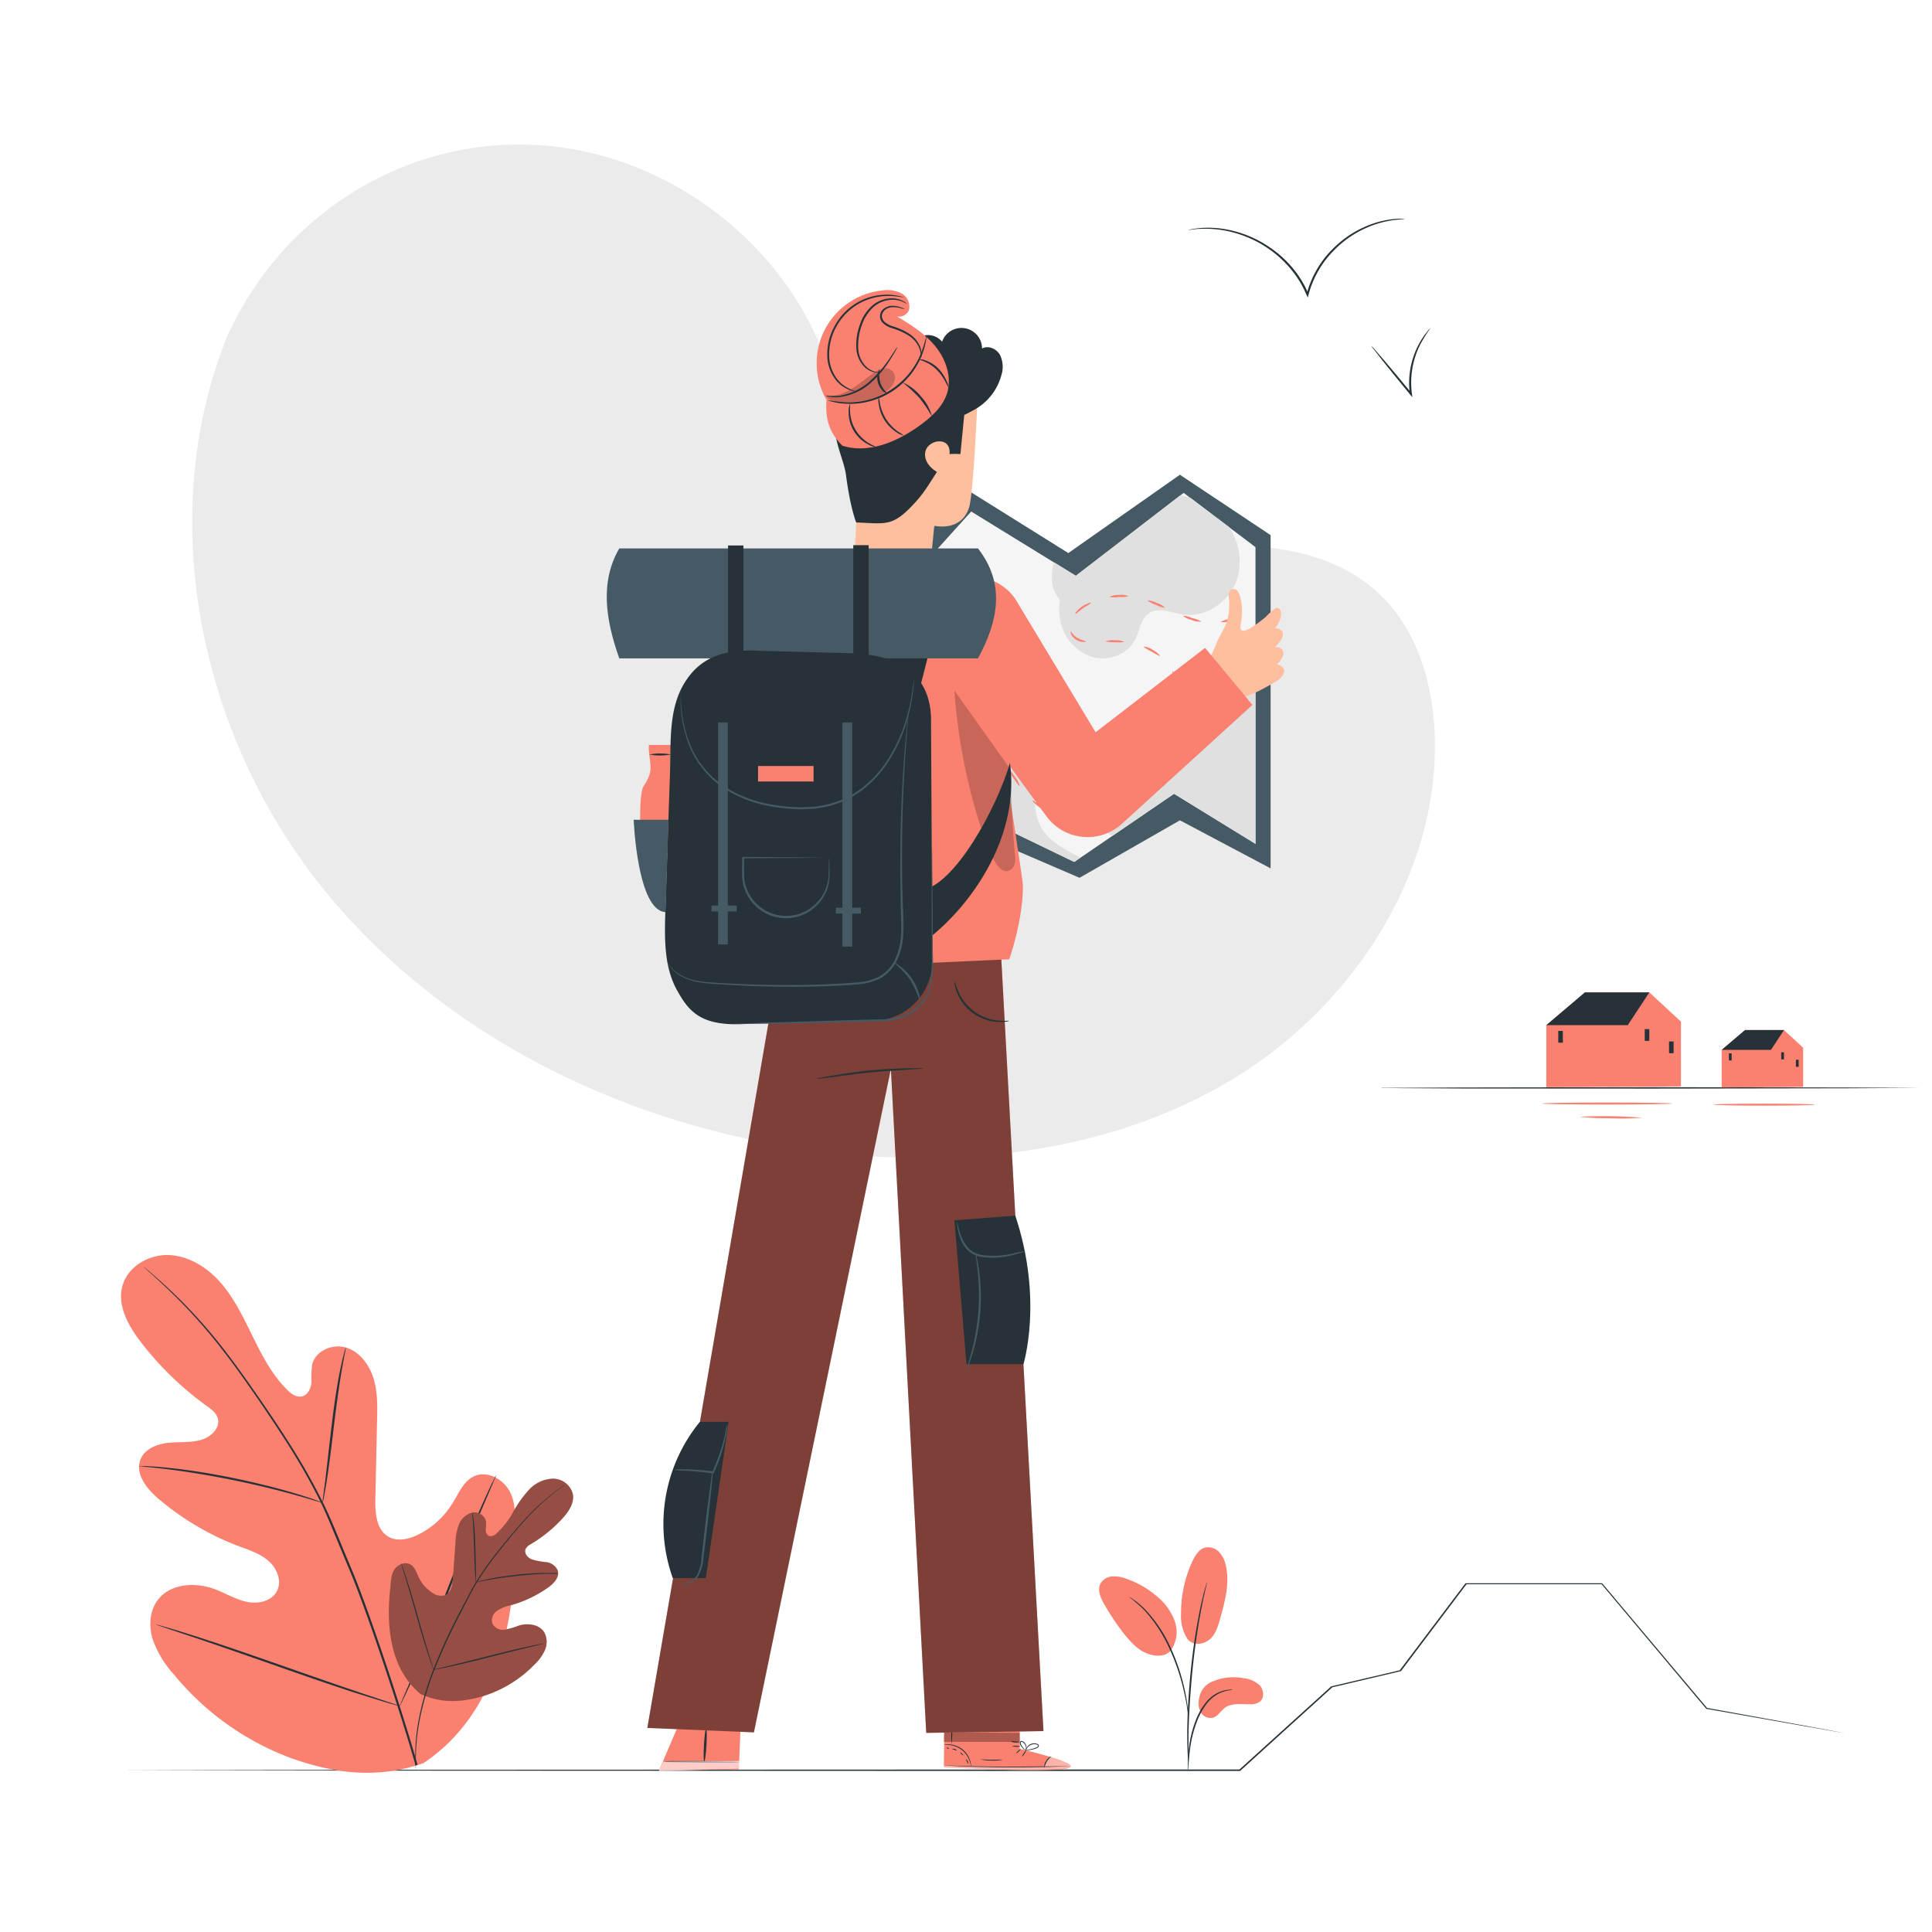<svg class="animated" id="freepik_stories-exploring" xmlns="http://www.w3.org/2000/svg" viewBox="0 0 500 500" version="1.1" xmlns:xlink="http://www.w3.org/1999/xlink" xmlns:svgjs="http://svgjs.com/svgjs"><style>svg#freepik_stories-exploring:not(.animated) .animable {opacity: 0;}svg#freepik_stories-exploring.animated #freepik--background-simple--inject-158 {animation: 1s 1 forwards cubic-bezier(.36,-0.01,.5,1.38) slideLeft;animation-delay: 0s;}svg#freepik_stories-exploring.animated #freepik--Floor--inject-158 {animation: 1s 1 forwards cubic-bezier(.36,-0.01,.5,1.38) lightSpeedLeft;animation-delay: 0s;}svg#freepik_stories-exploring.animated #freepik--Plant--inject-158 {animation: 1s 1 forwards cubic-bezier(.36,-0.01,.5,1.38) lightSpeedLeft;animation-delay: 0s;}svg#freepik_stories-exploring.animated #freepik--Houses--inject-158 {animation: 1s 1 forwards cubic-bezier(.36,-0.01,.5,1.38) slideUp;animation-delay: 0s;}svg#freepik_stories-exploring.animated #freepik--Birds--inject-158 {animation: 1s 1 forwards cubic-bezier(.36,-0.01,.5,1.38) zoomIn,1.5s Infinite  linear floating;animation-delay: 0s,1s;}svg#freepik_stories-exploring.animated #freepik--Character--inject-158 {animation: 1s 1 forwards cubic-bezier(.36,-0.01,.5,1.38) lightSpeedRight;animation-delay: 0s;}            @keyframes slideLeft {                0% {                    opacity: 0;                    transform: translateX(-30px);                }                100% {                    opacity: 1;                    transform: translateX(0);                }            }                    @keyframes lightSpeedLeft {              from {                transform: translate3d(-50%, 0, 0) skewX(20deg);                opacity: 0;              }              60% {                transform: skewX(-10deg);                opacity: 1;              }              80% {                transform: skewX(2deg);              }              to {                opacity: 1;                transform: translate3d(0, 0, 0);              }            }                    @keyframes slideUp {                0% {                    opacity: 0;                    transform: translateY(30px);                }                100% {                    opacity: 1;                    transform: inherit;                }            }                    @keyframes zoomIn {                0% {                    opacity: 0;                    transform: scale(0.5);                }                100% {                    opacity: 1;                    transform: scale(1);                }            }                    @keyframes floating {                0% {                    opacity: 1;                    transform: translateY(0px);                }                50% {                    transform: translateY(-10px);                }                100% {                    opacity: 1;                    transform: translateY(0px);                }            }                    @keyframes lightSpeedRight {              from {                transform: translate3d(50%, 0, 0) skewX(-20deg);                opacity: 0;              }              60% {                transform: skewX(10deg);                opacity: 1;              }              80% {                transform: skewX(-2deg);              }              to {                opacity: 1;                transform: translate3d(0, 0, 0);              }            }        </style><g id="freepik--background-simple--inject-158" class="animable" style="transform-origin: 210.549px 168.55px;"><path d="M59.14,86.17l1.67-3.24c14-27.25,41.81-45.13,72.47-45.52a80.4,80.4,0,0,1,11.8.71C173.26,41.9,199,60.8,211,86.58c7.06,15.16,10,33,22.15,44.55,15.75,15,40.46,13.67,62.11,11.37s46.37-3.58,62,11.51c9.82,9.46,13.79,23.65,14.08,37.28.77,36.08-22.18,70.12-53.22,88.52s-68.91,22.68-104.74,18.31C163.21,292,114.16,268.5,82.75,228.88S39.92,132.92,59.14,86.17Z" style="fill: rgb(235, 235, 235); transform-origin: 210.549px 168.55px;" id="elghce6wwos5" class="animable"></path></g><g id="freepik--Floor--inject-158" class="animable" style="transform-origin: 252.34px 434.03px;"><path d="M477.12,448.47s-.21,0-.6-.09l-1.77-.3-6.89-1.2-26.22-4.63h-.05l0,0-27.15-32.32.15.07-35.16,0,.17-.09-17,22.53-.05.07-.08,0-17.72,4.17.1-.05L321,458.26l-.07.06H270.2l-171.58-.08-52-.08-14.13-.05-3.68,0c-.83,0-1.25,0-1.25,0l1.25,0,3.68,0,14.13,0,52-.09,171.58-.07h50.65l-.17.07,23.86-21.61,0,0h.06l17.73-4.16-.13.08,17-22.5.07-.09h.11l35.16,0h.09l.05.06L441.77,442l-.08,0,26.2,4.76,6.88,1.27,1.75.33Z" style="fill: rgb(38, 50, 56); transform-origin: 252.34px 434.03px;" id="elt432ua49gg" class="animable"></path></g><g id="freepik--Plant--inject-158" class="animable" style="transform-origin: 179.109px 391.796px;"><path d="M109.57,456.31c19.38-12.93,24.11-37.39,23.69-59.46-.07-3.68.4-7.55-1.32-10.81s-5.83-5.52-9.19-4c-2.79,1.24-4,4.4-5.64,7a21.73,21.73,0,0,1-8.88,8.12c-2.39,1.18-5.34,1.88-7.66.56-3.19-1.8-3.51-6.19-3.43-9.85l.45-20.47c.08-3.66.15-7.39-1-10.89s-3.6-6.75-7.11-7.78-7.91.91-8.71,4.49a32.79,32.79,0,0,0-.17,4.55c-.13,1.52-.88,3.19-2.34,3.59s-3-.65-4-1.74c-3.77-3.75-6.3-8.55-8.65-13.32s-4.64-9.66-8-13.74-8.17-7.35-13.47-7.73-11,2.78-12.44,7.91,1.54,10.42,4.8,14.65a82.09,82.09,0,0,0,17,16.47c1.16.84,2.41,1.74,2.84,3.1.77,2.46-1.62,4.85-4.07,5.61-2.78.87-5.77.54-8.67.83s-6.05,1.51-7.19,4.19c-1.58,3.72,1.53,7.69,4.61,10.3a71.22,71.22,0,0,0,20.81,12.28c2.71,1,5.57,1.93,7.74,3.86s3.45,5.23,2.08,7.79-4.79,3.34-7.64,2.77-5.39-2.14-8.1-3.19c-5.06-2-11.65-1.73-15,2.57-2.19,2.83-2.44,6.8-1.4,10.23a26.54,26.54,0,0,0,5.48,9.13A71.34,71.34,0,0,0,75.05,454.9c11.77,4.22,22.71,5.48,34.52,1.41" style="fill: rgb(250, 128, 112); transform-origin: 82.306px 391.796px;" id="eldwfv2ss6ppr" class="animable"></path><path d="M108.05,456.74c-3.11-11.17-11.65-37.46-16.73-49.83q-1.93-4.62-3.8-9.14c-1.25-3-2.5-6-3.89-8.8a160.93,160.93,0,0,0-9-15.82c-3.1-4.9-6.22-9.43-9.17-13.65S59.68,351.4,57,348a132,132,0,0,0-14.12-15.2c-1.8-1.66-3.24-2.91-4.22-3.74l-1.13-.94-.4-.31s.12.13.36.35l1.09,1c1,.86,2.38,2.13,4.16,3.81a137.75,137.75,0,0,1,14,15.3c2.71,3.43,5.52,7.32,8.46,11.54s6,8.77,9.12,13.66a162.53,162.53,0,0,1,8.92,15.79C84.53,392,85.76,395,87,398s2.51,6.05,3.8,9.13c5.08,12.36,13.62,38.62,16.75,49.76" style="fill: rgb(38, 50, 56); transform-origin: 72.59px 392.35px;" id="eli1s6n3mlql" class="animable"></path><path d="M83.49,388.92a9.27,9.27,0,0,0,.36-1.57c.2-1,.45-2.48.74-4.29.57-3.64,1.19-8.69,1.86-14.26s1.38-10.6,2-14.22c.31-1.81.59-3.27.79-4.28a8.85,8.85,0,0,0,.26-1.58,8.51,8.51,0,0,0-.46,1.53c-.28,1-.61,2.45-1,4.26-.75,3.6-1.52,8.64-2.19,14.22S84.65,379.25,84.2,383c-.23,1.75-.42,3.2-.56,4.32A8.89,8.89,0,0,0,83.49,388.92Z" style="fill: rgb(38, 50, 56); transform-origin: 86.495px 368.82px;" id="elu2jt1cp1ey" class="animable"></path><path d="M35.93,379.41a1.53,1.53,0,0,0,.49.08l1.41.15c1.23.11,3,.28,5.18.56,4.36.51,10.36,1.45,16.93,2.77s12.47,2.8,16.7,4c2.12.58,3.82,1.1,5,1.45l1.36.4a2.07,2.07,0,0,0,.49.11,1.77,1.77,0,0,0-.45-.21l-1.33-.5c-1.16-.42-2.85-1-5-1.62-4.21-1.29-10.11-2.82-16.7-4.16s-12.61-2.2-17-2.62c-2.19-.23-4-.34-5.2-.39l-1.42,0A1.72,1.72,0,0,0,35.93,379.41Z" style="fill: rgb(38, 50, 56); transform-origin: 59.71px 384.166px;" id="eloel0g00nadd" class="animable"></path><path d="M103.45,441.53a2.52,2.52,0,0,0,.32-.58l.83-1.69c.72-1.48,1.71-3.63,2.89-6.32,2.38-5.36,5.43-12.86,8.69-21.19s6.25-15.84,8.53-21.24c1.13-2.64,2.05-4.81,2.73-6.38l.73-1.73a3.28,3.28,0,0,0,.23-.63,3.14,3.14,0,0,0-.33.58c-.21.44-.49,1-.83,1.69-.72,1.48-1.7,3.64-2.89,6.32-2.37,5.36-5.42,12.86-8.69,21.19s-6.25,15.84-8.53,21.24c-1.13,2.64-2,4.81-2.72,6.38l-.74,1.74A2.82,2.82,0,0,0,103.45,441.53Z" style="fill: rgb(38, 50, 56); transform-origin: 115.925px 411.65px;" id="eldcognif18s" class="animable"></path><path d="M40.39,420.42a2.69,2.69,0,0,0,.63.26l1.83.62,6.76,2.26c5.71,1.9,13.55,4.64,22.22,7.68S88.36,437,94.1,438.77c2.87.91,5.2,1.62,6.82,2.09l1.87.52a2.69,2.69,0,0,0,.66.15,3,3,0,0,0-.63-.26l-1.84-.62-6.75-2.25c-5.71-1.91-13.56-4.64-22.22-7.68S55.47,425,49.73,423.18c-2.87-.91-5.2-1.62-6.81-2.08l-1.87-.53A5.32,5.32,0,0,0,40.39,420.42Z" style="fill: rgb(38, 50, 56); transform-origin: 71.92px 430.975px;" id="elhe73u5abm67" class="animable"></path><path d="M307.19,424c1.61,2.25,4.68,1.47,6.1.08s2-3.41,2.53-5.33c1.22-4.38,2.44-9,1.46-13.41a7.46,7.46,0,0,0-1.74-3.63,3.89,3.89,0,0,0-3.7-1.19c-1.55.43-2.5,2-3.19,3.41a32,32,0,0,0-3,13.74,11,11,0,0,0,1.56,6.33" style="fill: rgb(250, 128, 112); transform-origin: 311.634px 412.925px;" id="el2bs0pbc1yfp" class="animable"></path><path d="M313.24,435.43a13.77,13.77,0,0,1,8.52-1.12,7.13,7.13,0,0,1,4.24,1.84c1.06,1.15,1.28,3.2.08,4.21a4.05,4.05,0,0,1-2.65.7c-2.26,0-4.76-.38-6.55,1-1,.78-1.69,2.07-2.92,2.47a2.92,2.92,0,0,1-3.21-1.4,5,5,0,0,1-.4-3.66A5.59,5.59,0,0,1,313.24,435.43Z" style="fill: rgb(250, 128, 112); transform-origin: 318.531px 439.339px;" id="elobjfk2gw5pn" class="animable"></path><path d="M302.86,427.31a8.28,8.28,0,0,0,1.21-7.61,14.57,14.57,0,0,0-4.56-6.47,24.18,24.18,0,0,0-8.09-4.67,8.55,8.55,0,0,0-3.63-.58,3.82,3.82,0,0,0-3,1.87c-.83,1.62,0,3.57.9,5.16a61.33,61.33,0,0,0,5.36,8c1.61,2,3.44,4,5.86,4.92s4.93.77,6.2-.92" style="fill: rgb(250, 128, 112); transform-origin: 294.477px 418.228px;" id="elevd54ie9br" class="animable"></path><path d="M307.41,458.2a5.27,5.27,0,0,0,.13-1c.07-.75.15-1.7.25-2.82a41.54,41.54,0,0,1,.59-4.12,31.27,31.27,0,0,1,1.45-4.88,18.31,18.31,0,0,1,2.44-4.43,9.34,9.34,0,0,1,3.12-2.64,8.83,8.83,0,0,1,2.64-.85,4.54,4.54,0,0,0,1-.16,4.62,4.62,0,0,0-1,0,8,8,0,0,0-2.75.74,9.16,9.16,0,0,0-3.29,2.67,17,17,0,0,0-2.53,4.51,29.55,29.55,0,0,0-1.44,5,33.92,33.92,0,0,0-.51,4.18c-.08,1.19-.1,2.16-.11,2.83A4.69,4.69,0,0,0,307.41,458.2Z" style="fill: rgb(38, 50, 56); transform-origin: 313.205px 447.736px;" id="eleb5mqswpkyk" class="animable"></path><path d="M307.58,456a1.9,1.9,0,0,0,0-.47c0-.36,0-.82,0-1.37,0-1.19,0-2.9,0-5,.06-4.24.37-10.09,1-16.53s1.53-12.24,2.35-16.4c.19-1,.38-2,.57-2.8s.32-1.53.47-2.11.23-1,.31-1.33a1.65,1.65,0,0,0,.07-.47,3.68,3.68,0,0,0-.16.45c-.1.35-.22.78-.38,1.31s-.34,1.28-.54,2.1-.43,1.75-.64,2.79a156.76,156.76,0,0,0-2.48,16.42c-.64,6.45-.9,12.32-.89,16.57,0,2.12.06,3.84.12,5,0,.56.07,1,.1,1.37A2.93,2.93,0,0,0,307.58,456Z" style="fill: rgb(38, 50, 56); transform-origin: 309.805px 432.76px;" id="elvkt9hvfgwuf" class="animable"></path><path d="M307.5,444.72a9.17,9.17,0,0,0,0-1.43,37.51,37.51,0,0,0-.48-3.86,51,51,0,0,0-1.31-5.62,49.73,49.73,0,0,0-2.42-6.65,35.62,35.62,0,0,0-7-10.71,19,19,0,0,0-1.64-1.49c-.26-.21-.48-.42-.71-.58l-.63-.43a7.79,7.79,0,0,0-1.21-.76,43.42,43.42,0,0,1,4,3.47,37.59,37.59,0,0,1,6.85,10.67,53.84,53.84,0,0,1,2.44,6.59c.63,2.06,1.06,4,1.39,5.56s.49,2.92.6,3.82A10.32,10.32,0,0,0,307.5,444.72Z" style="fill: rgb(38, 50, 56); transform-origin: 299.814px 428.955px;" id="elwm8cvvshe7p" class="animable"></path><path d="M108.91,438.47c-8-6.55-9-17.63-7.91-27.43.18-1.63.14-3.37,1-4.75s2.79-2.22,4.2-1.41c1.18.67,1.6,2.12,2.18,3.35a9.69,9.69,0,0,0,3.56,4,3.64,3.64,0,0,0,3.34.57c1.48-.67,1.8-2.61,1.92-4.24l.66-9.12a15.21,15.21,0,0,1,.87-4.8,5.06,5.06,0,0,1,3.45-3.17,3.07,3.07,0,0,1,3.63,2.35,13.82,13.82,0,0,1-.11,2,1.72,1.72,0,0,0,.88,1.7,2,2,0,0,0,1.85-.61,21.57,21.57,0,0,0,4.35-5.57,30.41,30.41,0,0,1,4.11-5.78,8.83,8.83,0,0,1,6.24-2.88,5.3,5.3,0,0,1,5.13,4c.41,2.34-1.11,4.57-2.72,6.32a36.28,36.28,0,0,1-8.15,6.62,3,3,0,0,0-1.37,1.27c-.44,1.06.5,2.22,1.55,2.66a18.91,18.91,0,0,0,3.77.73,3.69,3.69,0,0,1,3,2.16c.54,1.71-1,3.35-2.46,4.39a31.26,31.26,0,0,1-9.64,4.6,10.31,10.31,0,0,0-3.56,1.4,3,3,0,0,0-1.24,3.38,3.07,3.07,0,0,0,3.24,1.54,21.18,21.18,0,0,0,3.68-1.08c2.31-.67,5.19-.29,6.48,1.76a5.22,5.22,0,0,1,.19,4.61,12,12,0,0,1-2.79,3.83,31.48,31.48,0,0,1-14.13,8.36c-5.34,1.39-10.2,1.5-15.21-.79" style="fill: rgb(250, 128, 112); transform-origin: 124.482px 411.454px;" id="elirmfvnrbxu" class="animable"></path><g id="el9ctdrbevzgn"><g style="opacity: 0.4; transform-origin: 124.482px 411.454px;" class="animable"><path d="M108.91,438.47c-8-6.55-9-17.63-7.91-27.43.18-1.63.14-3.37,1-4.75s2.79-2.22,4.2-1.41c1.18.67,1.6,2.12,2.18,3.35a9.69,9.69,0,0,0,3.56,4,3.64,3.64,0,0,0,3.34.57c1.48-.67,1.8-2.61,1.92-4.24l.66-9.12a15.21,15.21,0,0,1,.87-4.8,5.06,5.06,0,0,1,3.45-3.17,3.07,3.07,0,0,1,3.63,2.35,13.82,13.82,0,0,1-.11,2,1.72,1.72,0,0,0,.88,1.7,2,2,0,0,0,1.85-.61,21.57,21.57,0,0,0,4.35-5.57,30.41,30.41,0,0,1,4.11-5.78,8.83,8.83,0,0,1,6.24-2.88,5.3,5.3,0,0,1,5.13,4c.41,2.34-1.11,4.57-2.72,6.32a36.28,36.28,0,0,1-8.15,6.62,3,3,0,0,0-1.37,1.27c-.44,1.06.5,2.22,1.55,2.66a18.91,18.91,0,0,0,3.77.73,3.69,3.69,0,0,1,3,2.16c.54,1.71-1,3.35-2.46,4.39a31.26,31.26,0,0,1-9.64,4.6,10.31,10.31,0,0,0-3.56,1.4,3,3,0,0,0-1.24,3.38,3.07,3.07,0,0,0,3.24,1.54,21.18,21.18,0,0,0,3.68-1.08c2.31-.67,5.19-.29,6.48,1.76a5.22,5.22,0,0,1,.19,4.61,12,12,0,0,1-2.79,3.83,31.48,31.48,0,0,1-14.13,8.36c-5.34,1.39-10.2,1.5-15.21-.79" id="el3cg6fdd5iwq" class="animable" style="transform-origin: 124.482px 411.454px;"></path></g></g><path d="M146.11,384.28a1.07,1.07,0,0,1-.17.15l-.52.39c-.46.35-1.13.85-2,1.53a62.14,62.14,0,0,0-6.76,6.23c-1.33,1.42-2.72,3-4.19,4.79s-3,3.65-4.57,5.7a75.19,75.19,0,0,0-4.58,6.65c-.72,1.2-1.39,2.46-2.06,3.75s-1.36,2.58-2,3.9a151.63,151.63,0,0,0-7,15.24,73.56,73.56,0,0,0-3.77,13.17,53.61,53.61,0,0,0-.87,9.19c0,1.1,0,1.95,0,2.52,0,.27,0,.49,0,.65v.23a.68.68,0,0,1,0-.22c0-.17,0-.38-.06-.66,0-.57-.08-1.42-.1-2.52a51.45,51.45,0,0,1,.78-9.23,72.23,72.23,0,0,1,3.73-13.23,145.53,145.53,0,0,1,7-15.28c.7-1.32,1.38-2.62,2.05-3.91s1.35-2.55,2.08-3.75a74.26,74.26,0,0,1,4.61-6.67c1.56-2,3.13-3.94,4.6-5.69s2.88-3.37,4.23-4.78a57.28,57.28,0,0,1,6.84-6.17c.86-.67,1.55-1.16,2-1.49l.53-.37Z" style="fill: rgb(38, 50, 56); transform-origin: 126.785px 421.325px;" id="elekhfhr3vfs9" class="animable"></path><path d="M123.18,409.56a3.07,3.07,0,0,1-.11-.7c0-.46-.1-1.13-.15-1.95-.1-1.64-.16-3.91-.23-6.42s-.16-4.77-.28-6.4c-.06-.82-.12-1.48-.17-1.94a3.18,3.18,0,0,1,0-.71,3.25,3.25,0,0,1,.15.7c.08.45.17,1.11.26,1.93.18,1.63.31,3.91.37,6.41s.11,4.71.15,6.42c0,.77,0,1.43,0,2A3.53,3.53,0,0,1,123.18,409.56Z" style="fill: rgb(38, 50, 56); transform-origin: 122.705px 400.5px;" id="el2i66hdngk23" class="animable"></path><path d="M144.45,407.29a3.28,3.28,0,0,1-.84,0c-.54,0-1.33,0-2.3,0-1.93.06-4.6.23-7.54.55s-5.59.73-7.5,1.08c-1,.17-1.72.32-2.26.43a4.94,4.94,0,0,1-.83.13,4.11,4.11,0,0,1,.81-.25c.52-.14,1.29-.33,2.24-.52,1.9-.41,4.56-.85,7.5-1.17a73.72,73.72,0,0,1,7.58-.46c1,0,1.76,0,2.3,0A4.45,4.45,0,0,1,144.45,407.29Z" style="fill: rgb(38, 50, 56); transform-origin: 133.815px 408.28px;" id="el2xwsw24a7pz" class="animable"></path><path d="M112.21,432.14s0-.09-.12-.26l-.3-.79c-.25-.69-.6-1.68-1-2.93-.82-2.48-1.85-5.94-2.93-9.78s-2.08-7.3-2.85-9.8l-.92-2.95-.25-.81a1.45,1.45,0,0,1-.07-.28s.06.08.13.26l.3.79c.25.68.6,1.68,1,2.92.82,2.49,1.85,5.95,2.93,9.79s2.08,7.3,2.85,9.8l.92,2.95.25.81A1,1,0,0,1,112.21,432.14Z" style="fill: rgb(38, 50, 56); transform-origin: 107.99px 418.34px;" id="el2tqtc4iklhj" class="animable"></path><path d="M140.78,425.35s-.1,0-.29.1l-.83.2-3.06.74c-2.58.62-6.14,1.51-10.07,2.51s-7.5,1.86-10.09,2.42c-1.3.28-2.36.5-3.09.64l-.84.15a1.1,1.1,0,0,1-.3,0l.29-.09.83-.21,3.06-.73c2.58-.62,6.14-1.51,10.07-2.51s7.5-1.86,10.1-2.42c1.3-.29,2.35-.5,3.08-.64l.84-.15A1.73,1.73,0,0,1,140.78,425.35Z" style="fill: rgb(38, 50, 56); transform-origin: 126.495px 428.734px;" id="elqd0h59c26c" class="animable"></path></g><g id="freepik--Houses--inject-158" class="animable" style="transform-origin: 427.8px 273.15px;"><path d="M357.4,281.52l.36,0,1.07,0,4.1,0,15.09-.08,49.78-.08,49.78.08,15.09.08,4.1,0,1.07,0,.36,0-.36,0-1.07,0-4.1.05-15.09.08-49.78.08L378,281.7l-15.09-.08-4.1-.05-1.07,0Z" style="fill: rgb(38, 50, 56); transform-origin: 427.8px 281.545px;" id="elequ5p2t20wj" class="animable"></path><polygon points="400.18 281.38 400.18 265.31 410.18 256.83 426.85 256.83 435.03 264.4 435.03 281.16 400.18 281.38" style="fill: rgb(250, 128, 112); transform-origin: 417.605px 269.105px;" id="el5gvyzl6ulm6" class="animable"></polygon><rect x="403.28" y="266.8" width="1.18" height="3.04" style="fill: rgb(38, 50, 56); transform-origin: 403.87px 268.32px;" id="el8awhelmll4g" class="animable"></rect><rect x="425.66" y="266.33" width="1.18" height="3.04" style="fill: rgb(38, 50, 56); transform-origin: 426.25px 267.85px;" id="eln84tjmd4be" class="animable"></rect><rect x="431.95" y="269.53" width="1.18" height="3.04" style="fill: rgb(38, 50, 56); transform-origin: 432.54px 271.05px;" id="elpcxbhd45qmk" class="animable"></rect><polygon points="400.18 265.31 421.26 265.31 426.85 256.83 410.18 256.83 400.18 265.31" style="fill: rgb(38, 50, 56); transform-origin: 413.515px 261.07px;" id="eljyhh5i6c3a" class="animable"></polygon><polygon points="445.56 281.43 445.56 271.71 451.61 266.58 461.7 266.58 466.65 271.16 466.65 281.3 445.56 281.43" style="fill: rgb(250, 128, 112); transform-origin: 456.105px 274.005px;" id="ela077ew6zpq5" class="animable"></polygon><rect x="447.44" y="272.61" width="0.71" height="1.84" style="fill: rgb(38, 50, 56); transform-origin: 447.795px 273.53px;" id="elhgwi10ahbft" class="animable"></rect><rect x="460.98" y="272.33" width="0.71" height="1.84" style="fill: rgb(38, 50, 56); transform-origin: 461.335px 273.25px;" id="elvte30qt0fl9" class="animable"></rect><rect x="464.78" y="274.26" width="0.71" height="1.84" style="fill: rgb(38, 50, 56); transform-origin: 465.135px 275.18px;" id="eledfscjsbnja" class="animable"></rect><polygon points="445.56 271.71 458.32 271.71 461.7 266.58 451.61 266.58 445.56 271.71" style="fill: rgb(38, 50, 56); transform-origin: 453.63px 269.145px;" id="el5xkfbak6ch2" class="animable"></polygon><path d="M432.79,285.59c0,.15-7.54.26-16.85.26s-16.85-.11-16.85-.26,7.54-.26,16.85-.26S432.79,285.45,432.79,285.59Z" style="fill: rgb(250, 128, 112); transform-origin: 415.94px 285.59px;" id="ellc57sgvh7a" class="animable"></path><path d="M425,289.26a63.87,63.87,0,0,1-8.14.14,65.58,65.58,0,0,1-8.13-.38,127.4,127.4,0,0,1,16.27.24Z" style="fill: rgb(250, 128, 112); transform-origin: 416.865px 289.168px;" id="elqwszqda4a8n" class="animable"></path><path d="M469.69,285.88c0,.15-5.85.26-13.07.26s-13.08-.11-13.08-.26,5.86-.26,13.08-.26S469.69,285.74,469.69,285.88Z" style="fill: rgb(250, 128, 112); transform-origin: 456.615px 285.88px;" id="elvjyy1ccaxij" class="animable"></path></g><g id="freepik--Birds--inject-158" class="animable" style="transform-origin: 338.895px 79.703px;"><path d="M363.59,56.68s-.95.06-2.65.25a25.58,25.58,0,0,0-7,1.9,26.54,26.54,0,0,0-8.82,6.08,25.42,25.42,0,0,0-6.48,11.39l-.18.71-.31-.67-.76-1.63a26.85,26.85,0,0,0-4.06-5.92,29,29,0,0,0-5-4.4A29.49,29.49,0,0,0,318,59.87a28.06,28.06,0,0,0-7.63-.63c-.9,0-1.6.17-2.08.2a3.65,3.65,0,0,1-.73.05,4.29,4.29,0,0,1,.71-.15,20.47,20.47,0,0,1,2.09-.3,26.09,26.09,0,0,1,7.72.47A29,29,0,0,1,328.59,64a28.38,28.38,0,0,1,5.15,4.45,26.88,26.88,0,0,1,4.14,6l.78,1.67-.49,0a25.51,25.51,0,0,1,6.64-11.6,28.63,28.63,0,0,1,4.52-3.72,28,28,0,0,1,4.5-2.36,24.43,24.43,0,0,1,7.09-1.77,16.87,16.87,0,0,1,2-.07A2.83,2.83,0,0,1,363.59,56.68Z" style="fill: rgb(38, 50, 56); transform-origin: 335.575px 66.802px;" id="elb6br3rqkak" class="animable"></path><path d="M370.23,84.89a38,38,0,0,0-2.67,4.25,21.94,21.94,0,0,0-2.27,11.69c0,.38.08.75.12,1.1l.11.88-.56-.68c-2.87-3.49-5.4-6.62-7.22-8.89-.84-1.09-1.55-2-2.11-2.71a5.33,5.33,0,0,1-.72-1,7.74,7.74,0,0,1,.87.91L358,93c1.88,2.21,4.47,5.31,7.34,8.79l-.46.2c0-.36-.09-.74-.13-1.12A21.43,21.43,0,0,1,367.23,89a19.09,19.09,0,0,1,2.07-3.09A6,6,0,0,1,370.23,84.89Z" style="fill: rgb(38, 50, 56); transform-origin: 362.57px 93.85px;" id="elktivnavyg1" class="animable"></path></g><g id="freepik--Character--inject-158" class="animable" style="transform-origin: 244.689px 266.723px;"><polygon points="175.17 447.42 170.56 458.16 191.21 457.91 191.65 446.97 175.17 447.42" style="fill: rgb(250, 128, 112); transform-origin: 181.105px 452.565px;" id="el8oc8qip70u" class="animable"></polygon><path d="M191.36,456.06a20.44,20.44,0,0,1-2.89.14c-1.79,0-4.26,0-7,0l-7-.14a21.29,21.29,0,0,1-2.88-.15,20.44,20.44,0,0,1,2.89-.14c1.79,0,4.26,0,7,0l7,.15A20.51,20.51,0,0,1,191.36,456.06Z" style="fill: rgb(38, 50, 56); transform-origin: 181.475px 455.985px;" id="elajo7r7kblsw" class="animable"></path><path d="M182.75,447.19c.18,0,.22,2,.09,4.35s-.39,4.33-.57,4.32-.22-2-.08-4.35S182.57,447.18,182.75,447.19Z" style="fill: rgb(38, 50, 56); transform-origin: 182.511px 451.525px;" id="elvjyxsqtyhgi" class="animable"></path><g id="elzlzkzjlty8"><polyline points="170.59 458.38 191.23 457.69 191.37 455.73 171.63 455.9 170.58 458.15" style="fill: rgb(255, 255, 255); opacity: 0.6; transform-origin: 180.975px 457.055px;" class="animable"></polyline></g><path d="M263.91,452.61l0-10.42-19.51-.07-.12,15.24,1.21.08c5.38.32,27.39,1.24,31,.16C280.47,456.4,263.91,452.61,263.91,452.61Z" style="fill: rgb(250, 128, 112); transform-origin: 260.694px 450.115px;" id="eleq517nfo13s" class="animable"></path><g id="elptlamxjve5s"><g style="opacity: 0.4; transform-origin: 260.696px 456.415px;" class="animable"><path d="M272,454.75s5.8,1.7,5.08,2.65-23,.86-32.83,0l0-.44,26,.33S270.86,454.79,272,454.75Z" style="fill: rgb(255, 255, 255); transform-origin: 260.696px 456.415px;" id="el2dwoc3jy5v3" class="animable"></path></g></g><path d="M244,456.91l.34,0,1,.06,3.55.17c3,.12,7.13.23,11.71.25s8.71-.05,11.71-.14l3.54-.13,1-.05.33,0h-1.3l-3.55.06c-3,0-7.13.09-11.7.07s-8.71-.11-11.71-.19l-3.54-.09-1,0A1.8,1.8,0,0,0,244,456.91Z" style="fill: rgb(38, 50, 56); transform-origin: 260.59px 457.149px;" id="eliripupul6no" class="animable"></path><path d="M270.26,457.56a7.74,7.74,0,0,1,.67-1.69,8.75,8.75,0,0,1,1.21-1.36,2.7,2.7,0,0,0-1.41,1.23A2.6,2.6,0,0,0,270.26,457.56Z" style="fill: rgb(38, 50, 56); transform-origin: 271.191px 456.035px;" id="elgzpej6mloev" class="animable"></path><path d="M264.51,454.61c.06,0,.33-.3.62-.74s.48-.84.42-.88-.33.3-.62.75A2.3,2.3,0,0,0,264.51,454.61Z" style="fill: rgb(38, 50, 56); transform-origin: 265.036px 453.798px;" id="el681319o0v9f" class="animable"></path><path d="M262.94,453.77c0,.05.35-.16.69-.46s.57-.58.53-.63-.35.16-.69.46S262.89,453.72,262.94,453.77Z" style="fill: rgb(38, 50, 56); transform-origin: 263.549px 453.225px;" id="elytovoloc8z" class="animable"></path><path d="M262,451.92c0,.07.45.13,1,.14a2.36,2.36,0,0,0,1-.1c0-.07-.45-.13-1-.14A2.36,2.36,0,0,0,262,451.92Z" style="fill: rgb(38, 50, 56); transform-origin: 263px 451.94px;" id="elos5ze023iu" class="animable"></path><path d="M261.61,450.62a1.93,1.93,0,0,0,1.13.34,2.08,2.08,0,0,0,1.18-.15,6.57,6.57,0,0,0-1.16-.09A8,8,0,0,0,261.61,450.62Z" style="fill: rgb(38, 50, 56); transform-origin: 262.765px 450.804px;" id="elxgo2141xb9n" class="animable"></path><path d="M265.18,452.91a3.49,3.49,0,0,0,1.26,0,6.57,6.57,0,0,0,1.33-.29,3.45,3.45,0,0,0,.77-.31.69.69,0,0,0,.31-.39.49.49,0,0,0-.19-.5,2.28,2.28,0,0,0-2.84.66,2.33,2.33,0,0,0-.42.84c0,.21,0,.33,0,.33a3.58,3.58,0,0,1,.57-1.06,2.27,2.27,0,0,1,1.08-.69,1.93,1.93,0,0,1,1.49.1c.2.15.12.39-.1.52a3.41,3.41,0,0,1-.71.29,8,8,0,0,1-1.29.34C265.66,452.88,265.18,452.87,265.18,452.91Z" style="fill: rgb(38, 50, 56); transform-origin: 267.021px 452.214px;" id="elv5th3ekshj" class="animable"></path><path d="M265.51,453a1.31,1.31,0,0,0,.14-.87,1.91,1.91,0,0,0-.33-.92,1.26,1.26,0,0,0-1-.64.48.48,0,0,0-.39.57,1.34,1.34,0,0,0,.21.56,3.23,3.23,0,0,0,.59.76,1.93,1.93,0,0,0,.71.52s-.25-.23-.59-.63a4.25,4.25,0,0,1-.52-.75c-.17-.27-.29-.75,0-.8s.64.28.83.53a2.28,2.28,0,0,1,.35.82A6.88,6.88,0,0,1,265.51,453Z" style="fill: rgb(38, 50, 56); transform-origin: 264.796px 451.785px;" id="eluga8kguvz2" class="animable"></path><path d="M244.4,451.57c0,.05.55-.05,1.44.06a6.11,6.11,0,0,1,5.09,4.09c.29.84.32,1.4.36,1.4s0-.14,0-.4a5.31,5.31,0,0,0-.21-1.05,5.94,5.94,0,0,0-5.24-4.21,5,5,0,0,0-1.07,0A1.12,1.12,0,0,0,244.4,451.57Z" style="fill: rgb(38, 50, 56); transform-origin: 247.854px 454.276px;" id="elmju2tdnv4b" class="animable"></path><path d="M246.45,443.46a34.39,34.39,0,0,0-.18,4,32.36,32.36,0,0,0,0,4,37.26,37.26,0,0,0,.18-4A32.36,32.36,0,0,0,246.45,443.46Z" style="fill: rgb(38, 50, 56); transform-origin: 246.36px 447.46px;" id="el41np6vo2ovx" class="animable"></path><path d="M253.79,455.34a11.23,11.23,0,0,0,2.84.29,11.08,11.08,0,0,0,2.86-.21c0-.07-1.28,0-2.85,0S253.79,455.27,253.79,455.34Z" style="fill: rgb(38, 50, 56); transform-origin: 256.64px 455.485px;" id="elolulvx9w0m9" class="animable"></path><path d="M250,455.32c-.05,0,.1.27.23.56s.2.55.27.55.1-.31-.05-.65S250,455.27,250,455.32Z" style="fill: rgb(38, 50, 56); transform-origin: 250.274px 455.871px;" id="elcj66vhg5zfw" class="animable"></path><path d="M248.53,453.52c-.05,0,.08.25.28.45s.4.34.45.29-.08-.25-.28-.45S248.58,453.47,248.53,453.52Z" style="fill: rgb(38, 50, 56); transform-origin: 248.895px 453.89px;" id="elty4xyyururj" class="animable"></path><path d="M246.47,452.69c0,.07.27.06.56.17s.49.25.54.21-.11-.32-.46-.44S246.45,452.63,246.47,452.69Z" style="fill: rgb(38, 50, 56); transform-origin: 247.024px 452.828px;" id="elhr5vvgemdmu" class="animable"></path><path d="M245,452.3c0,.06.09.16.25.22s.31.07.34,0-.09-.17-.25-.23S245,452.24,245,452.3Z" style="fill: rgb(38, 50, 56); transform-origin: 245.297px 452.409px;" id="elfabp6hqif7" class="animable"></path><g id="elbfiddaiyljp"><g style="opacity: 0.3; transform-origin: 254.085px 449.57px;" class="animable"><polygon points="244.25 450.79 263.92 450.81 263.9 448.46 244.32 448.33 244.25 450.79" id="elx8lk9lc6ejm" class="animable" style="transform-origin: 254.085px 449.57px;"></polygon></g></g><polygon points="201.54 249.27 167.53 447.19 195.11 448.33 230.56 276.63 239.71 448.47 270.05 448 259.03 246.28 201.54 249.27" style="fill: rgb(250, 128, 112); transform-origin: 218.79px 347.375px;" id="elt1iexznmok" class="animable"></polygon><g id="elvv2rnxzmpqb"><polygon points="201.54 249.27 167.53 447.19 195.11 448.33 230.56 276.63 239.71 448.47 270.05 448 259.03 246.28 201.54 249.27" style="opacity: 0.5; transform-origin: 218.79px 347.375px;" class="animable"></polygon></g><path d="M239.05,276.47a5.61,5.61,0,0,1-1.09.15l-3,.21c-2.52.17-6,.34-9.83.72s-7.28.89-9.78,1.22l-3,.37a4.16,4.16,0,0,1-1.1.07,4.42,4.42,0,0,1,1.07-.27c.69-.14,1.7-.32,2.94-.54,2.5-.42,5.94-1,9.79-1.37s7.34-.49,9.87-.57c1.26,0,2.28,0,3,0A4,4,0,0,1,239.05,276.47Z" style="fill: rgb(38, 50, 56); transform-origin: 225.15px 277.822px;" id="ela76adz5zlk8" class="animable"></path><path d="M261.14,264.2a2,2,0,0,1-.74.19,10.21,10.21,0,0,1-2.08.1,12.09,12.09,0,0,1-10.67-7.67,10.32,10.32,0,0,1-.58-2,1.93,1.93,0,0,1,0-.76c.09,0,.26,1.06,1,2.63a12.56,12.56,0,0,0,10.35,7.44C260.06,264.29,261.13,264.11,261.14,264.2Z" style="fill: rgb(38, 50, 56); transform-origin: 254.086px 259.282px;" id="eluruq9our0ml" class="animable"></path><path d="M262.76,314.61c7.29,21.86,2.1,38.43,2.1,38.43H250.12L247,315.81Z" style="fill: rgb(38, 50, 56); transform-origin: 256.826px 333.825px;" id="el8r1t93jskg4" class="animable"></path><path d="M174.12,408.43a41.73,41.73,0,0,1,7-40.45h7.44l-5.89,40.45Z" style="fill: rgb(38, 50, 56); transform-origin: 180.125px 388.205px;" id="elnstqb2hl8l" class="animable"></path><path d="M265.45,323.79a3,3,0,0,1-.86.33c-.57.17-1.39.41-2.41.66a20.28,20.28,0,0,1-8.25.51,7.38,7.38,0,0,1-2.28-.81,6.15,6.15,0,0,1-1.71-1.47,9.51,9.51,0,0,1-1.7-3.36,18.31,18.31,0,0,1-.53-2.45,2.79,2.79,0,0,1-.08-.92c.09,0,.32,1.28,1,3.26a9.63,9.63,0,0,0,1.72,3.16,6,6,0,0,0,3.72,2.08,22.25,22.25,0,0,0,8.07-.36A29.21,29.21,0,0,1,265.45,323.79Z" style="fill: rgb(69, 90, 100); transform-origin: 256.536px 320.889px;" id="elh7va9kbm9e6" class="animable"></path><path d="M250.14,354.46c-.08,0,.51-1.65,1.23-4.33a59.81,59.81,0,0,0,1.82-10.64,60.69,60.69,0,0,0-.19-10.8c-.31-2.75-.65-4.44-.56-4.46a5.87,5.87,0,0,1,.33,1.17c.18.76.39,1.87.59,3.25a50.48,50.48,0,0,1-1.64,21.58c-.4,1.34-.78,2.4-1.07,3.12A5.29,5.29,0,0,1,250.14,354.46Z" style="fill: rgb(69, 90, 100); transform-origin: 251.994px 339.345px;" id="elbnokk9vbook" class="animable"></path><path d="M188.23,368.55a3.21,3.21,0,0,1,0,.92c-.07.59-.2,1.44-.41,2.48a42.24,42.24,0,0,1-2.49,7.9l-.58,1.31-.08.17-.19,0c-2.86-.42-5.41-.62-7.24-.72a23.58,23.58,0,0,1-2.95-.22,14.25,14.25,0,0,1,3-.13,56.73,56.73,0,0,1,7.3.55l-.27.15.57-1.29a52.47,52.47,0,0,0,2.61-7.79C187.92,369.82,188.15,368.53,188.23,368.55Z" style="fill: rgb(69, 90, 100); transform-origin: 181.277px 374.94px;" id="elxmd9ziahbxi" class="animable"></path><path d="M176.57,409.68a5.11,5.11,0,0,0,1.22-.07,4.2,4.2,0,0,0,2.57-1.93,11.4,11.4,0,0,0,1.21-4.78c.21-1.91.45-4,.7-6.16.51-4.37,1-8.32,1.39-11.18.19-1.35.35-2.48.48-3.38a5.51,5.51,0,0,1,.25-1.23,5.92,5.92,0,0,1,0,1.25c-.08.91-.19,2.05-.31,3.4-.29,2.87-.73,6.83-1.24,11.2-.27,2.18-.52,4.25-.75,6.16a11.21,11.21,0,0,1-1.37,4.92,4.28,4.28,0,0,1-2.84,1.93,2.84,2.84,0,0,1-1,0C176.67,409.74,176.57,409.7,176.57,409.68Z" style="fill: rgb(69, 90, 100); transform-origin: 180.497px 395.402px;" id="elua5y0b75xmr" class="animable"></path><polygon points="250.52 126.91 276.48 143.13 305.36 122.86 328.83 138.49 328.83 224.73 305.36 212.3 279.38 227.17 250.6 214.79 227.29 224.6 229.75 148.96 250.52 126.91" style="fill: rgb(69, 90, 100); transform-origin: 278.06px 175.015px;" id="el95007bclefg" class="animable"></polygon><polygon points="234.41 151.13 231.93 216.4 249.29 209.17 278.02 223.07 303.84 205.43 324.92 218.39 324.92 141.6 306.32 127.55 278.43 149.04 251.35 132.38 234.41 151.13" style="fill: rgb(245, 245, 245); transform-origin: 278.425px 175.31px;" id="ela2vg6nyym2" class="animable"></polygon><path d="M324.92,218.39V176.1c-3.37-3.77-9.81-4.52-13.82-1.33-5,4-5.6,12.12-11.16,15.25-2.32,1.3-5.1,1.46-7.62,2.32a14.1,14.1,0,0,0-4.56,24.08l16.08-11Z" style="fill: rgb(224, 224, 224); transform-origin: 303.857px 195.579px;" id="elkwop4z46ilg" class="animable"></path><path d="M305.48,128.19,278.43,149l-5.61-3.46c-1.1,3.28-.79,7.18,1.49,9.76a15.14,15.14,0,0,0,.21,5.77,12.28,12.28,0,0,0,8.32,9c4.12,1.12,9-.73,10.94-4.54,1.18-2.34,1.42-5.39,3.6-6.83,2.49-1.65,5.75-.14,8.7.32,6.3,1,12.72-3.8,14.32-10a16.07,16.07,0,0,0-2.3-12.6l-10-7.57A22.75,22.75,0,0,0,305.48,128.19Z" style="fill: rgb(224, 224, 224); transform-origin: 296.514px 149.292px;" id="elsfzasucn4kc" class="animable"></path><path d="M269.74,214.57c-2.08-3.34-2.13-7.55-1.67-11.47s1.36-7.83.93-11.75-2.56-8-6.28-9.27c-2.09-.73-4.42-.51-6.54-1.16-3.94-1.21-6.42-5.27-7.15-9.33s-.08-8.21.23-12.32.22-8.45-1.8-12a9.33,9.33,0,0,0-5.62-4.33l-7.43,8.23-2.48,65.27,17.36-7.23L278,223.07l1.64-1.12C275.9,220,271.94,218.08,269.74,214.57Z" style="fill: rgb(224, 224, 224); transform-origin: 255.785px 183.005px;" id="eloz9491abxgh" class="animable"></path><path d="M235.19,184.91a21.92,21.92,0,0,1-1.19,2.16c-.59,1.2-.76,2.29-.91,2.28a3.43,3.43,0,0,1,.44-2.51C234.16,185.54,235.11,184.81,235.19,184.91Z" style="fill: rgb(250, 128, 112); transform-origin: 234.103px 187.125px;" id="elvnq5ahewr3p" class="animable"></path><path d="M244.34,182c0,.07-.3.11-.75.11s-1.06-.06-1.73,0a15.76,15.76,0,0,1-2.47.21,4,4,0,0,1,2.44-.73,6.71,6.71,0,0,1,1.8.15C244.08,181.81,244.35,181.91,244.34,182Z" style="fill: rgb(250, 128, 112); transform-origin: 241.865px 181.95px;" id="el62v980g4ud" class="animable"></path><path d="M252.93,186.8c-.11.1-1-.62-2-1.46s-2-1.49-1.9-1.62a4.75,4.75,0,0,1,2.22,1.21C252.33,185.8,253,186.7,252.93,186.8Z" style="fill: rgb(250, 128, 112); transform-origin: 250.979px 185.265px;" id="elycvo8bd9i9" class="animable"></path><path d="M258.72,194.91c-.12.08-.81-.81-1.53-2a6.21,6.21,0,0,1-1.1-2.26c.11-.09.8.8,1.54,2A6,6,0,0,1,258.72,194.91Z" style="fill: rgb(250, 128, 112); transform-origin: 257.405px 192.779px;" id="eltj63vizkkj" class="animable"></path><path d="M263.94,203.44c-.12.08-.82-.79-1.58-1.95a6.14,6.14,0,0,1-1.15-2.24c.12-.07.83.8,1.58,1.95A6.4,6.4,0,0,1,263.94,203.44Z" style="fill: rgb(250, 128, 112); transform-origin: 262.575px 201.346px;" id="el6yjdu5443xf" class="animable"></path><path d="M271.35,210c0,.06-.31,0-.73-.19a8.18,8.18,0,0,1-1.57-.86c-1.16-.81-1.9-1.68-1.8-1.78s1,.57,2.09,1.35c.56.4,1.09.71,1.45,1S271.38,209.94,271.35,210Z" style="fill: rgb(250, 128, 112); transform-origin: 269.297px 208.591px;" id="elohjvg7bp56" class="animable"></path><path d="M281.09,211.66a7.62,7.62,0,0,1-5-.16,9.24,9.24,0,0,1,2.5,0A8.52,8.52,0,0,1,281.09,211.66Z" style="fill: rgb(250, 128, 112); transform-origin: 278.59px 211.71px;" id="ely7oh9ksv02e" class="animable"></path><path d="M290.51,208.55a5,5,0,0,1-2.1,1.4,4.89,4.89,0,0,1-2.44.68,8.51,8.51,0,0,1,2.22-1.15A8.07,8.07,0,0,1,290.51,208.55Z" style="fill: rgb(250, 128, 112); transform-origin: 288.24px 209.59px;" id="elkham31uq39" class="animable"></path><path d="M297.81,201.8a5.3,5.3,0,0,1-1.39,2.11c-.93,1-1.85,1.72-1.94,1.61s.64-.94,1.55-2S297.69,201.71,297.81,201.8Z" style="fill: rgb(250, 128, 112); transform-origin: 296.141px 203.662px;" id="el7shrgzrkbk" class="animable"></path><path d="M302.56,193a9.18,9.18,0,0,1-2.07,4.55,7.35,7.35,0,0,1,.87-2.34A7.61,7.61,0,0,1,302.56,193Z" style="fill: rgb(250, 128, 112); transform-origin: 301.525px 195.275px;" id="elown6va3lx5" class="animable"></path><path d="M305,183.35a8.86,8.86,0,0,1-.89,4.92,7.65,7.65,0,0,1,.28-2.49A7.55,7.55,0,0,1,305,183.35Z" style="fill: rgb(250, 128, 112); transform-origin: 304.575px 185.81px;" id="el8a4qxo0ltn" class="animable"></path><path d="M303.39,173.61a4.42,4.42,0,0,1,1.21,2.23,4.52,4.52,0,0,1,.29,2.52,9.76,9.76,0,0,1-.79-2.36A11.6,11.6,0,0,1,303.39,173.61Z" style="fill: rgb(250, 128, 112); transform-origin: 304.173px 175.985px;" id="el1lrqy1l4dt8" class="animable"></path><path d="M295.89,167.33a4.68,4.68,0,0,1,2.39.83c1.24.68,2,1.52,1.94,1.63a11.12,11.12,0,0,1-2.19-1.18A9.47,9.47,0,0,1,295.89,167.33Z" style="fill: rgb(250, 128, 112); transform-origin: 298.057px 168.56px;" id="elnv9l4s6rm" class="animable"></path><path d="M286.05,166a5.15,5.15,0,0,1,2.51-.29,5,5,0,0,1,2.48.46,21.55,21.55,0,0,1-5-.17Z" style="fill: rgb(250, 128, 112); transform-origin: 288.54px 165.954px;" id="elzhr402jr50i" class="animable"></path><path d="M277.09,163.45c.15-.07.57,1,1.73,1.63s2.26.8,2.23,1a3.35,3.35,0,0,1-2.5-.52,3.3,3.3,0,0,1-1.29-1.33C277.05,163.77,277,163.47,277.09,163.45Z" style="fill: rgb(250, 128, 112); transform-origin: 279.049px 164.792px;" id="eltdi9w5d902" class="animable"></path><path d="M282.33,156c0,.07-.2.25-.57.5s-.93.53-1.47.92c-1.11.77-1.88,1.56-2,1.47s.52-1.08,1.7-1.89a6.65,6.65,0,0,1,1.6-.83C282,156,282.3,155.89,282.33,156Z" style="fill: rgb(250, 128, 112); transform-origin: 280.303px 157.426px;" id="el4eu87yfldfp" class="animable"></path><path d="M292.08,154.3a8.93,8.93,0,0,1-2.49.2,8.48,8.48,0,0,1-2.49,0,4.89,4.89,0,0,1,2.47-.51A4.77,4.77,0,0,1,292.08,154.3Z" style="fill: rgb(250, 128, 112); transform-origin: 289.59px 154.266px;" id="el2t72w71djy4" class="animable"></path><path d="M301.57,157.31a6.45,6.45,0,0,1-2.39-.78,7.51,7.51,0,0,1-2.23-1.14,5.37,5.37,0,0,1,2.43.66A6,6,0,0,1,301.57,157.31Z" style="fill: rgb(250, 128, 112); transform-origin: 299.26px 156.35px;" id="elwuowybrzx" class="animable"></path><path d="M310.89,160.84a5,5,0,0,1-2.49-.38,6.3,6.3,0,0,1-2.28-1.09,6,6,0,0,1,2.44.6A7.68,7.68,0,0,1,310.89,160.84Z" style="fill: rgb(250, 128, 112); transform-origin: 308.505px 160.118px;" id="eluhtpcknopz" class="animable"></path><path d="M320.54,159.27c.09.11-.8.89-2.15,1.36a4.22,4.22,0,0,1-2.51.33,12.05,12.05,0,0,1,2.34-.82A16.22,16.22,0,0,1,320.54,159.27Z" style="fill: rgb(250, 128, 112); transform-origin: 318.213px 160.147px;" id="el26j71k2yofz" class="animable"></path><path d="M195.62,175a2.07,2.07,0,0,1,.1.45c.06.35.12.78.21,1.29.17,1.21.4,2.81.68,4.76.57,4.09,1.35,9.61,2.21,15.7s1.6,11.7,2.08,15.73c.23,2,.41,3.65.52,4.78,0,.52.08.95.11,1.3a1.35,1.35,0,0,1,0,.46,2.07,2.07,0,0,1-.1-.45l-.21-1.29c-.17-1.2-.4-2.81-.68-4.76-.58-4.09-1.35-9.6-2.22-15.7s-1.6-11.69-2.07-15.72c-.24-2-.41-3.65-.52-4.78,0-.52-.08-.95-.11-1.31A1.38,1.38,0,0,1,195.62,175Z" style="fill: rgb(38, 50, 56); transform-origin: 198.575px 197.235px;" id="elx8shfha9yk" class="animable"></path><path d="M223.35,99.53l-2.26,45.8,19.61,1.85,1.09-11.12s6.91,1.71,9-4.69c1.35-4.09,2.54-36.1,2.54-36.1Z" style="fill: rgb(255, 190, 157); transform-origin: 237.21px 121.225px;" id="ellwcin6zk7h" class="animable"></path><path d="M255,100.61c.55,4.29-5.45,6.77-5.45,6.77l-1,10.14a20.33,20.33,0,0,0-2.82,0c.5-4.76-5.62-3.83-6.25-.59s3,5.2,3,5.2c-2.46,3.77-3.45,5.75-6.93,9.28-3.77,3.82-5.79,4.12-9.68,4l-4.29-.2s-1.52-3.66-2.64-12.3c-.54-4.16-3.78-9.61-2.86-16.37,2.63-19.22,21-17.19,21-17.19C246.62,89.61,253.77,90.67,255,100.61Z" style="fill: rgb(38, 50, 56); transform-origin: 235.476px 112.359px;" id="el755my3eh8zk" class="animable"></path><path d="M249.85,107.06a14.5,14.5,0,0,0,9.29-9.9,7.13,7.13,0,0,0-.35-5.32c-.9-1.58-3.05-2.53-4.64-1.65a5.32,5.32,0,0,0-10.34-1.76A4.78,4.78,0,0,0,238.52,87a6.77,6.77,0,0,0-4,4.08,11.83,11.83,0,0,0-.48,5.79" style="fill: rgb(38, 50, 56); transform-origin: 246.688px 95.966px;" id="elot7110vzjv" class="animable"></path><path d="M218.09,115.42c-3.5-3.44-4.57-7-4.18-11.92a18.93,18.93,0,0,1,14.45-28.33,8.13,8.13,0,0,1,4.9.74,3.86,3.86,0,0,1,2,4.24c-.51,1.61-2.85,2.43-4,1.22,3.83,2.27,7.73,4.62,10.6,8s4.56,8.14,3.24,12.4c-1.09,3.48-4,6.09-6.91,8.23-5.8,4.23-13.17,7.46-20,5.4" style="fill: rgb(250, 128, 112); transform-origin: 228.455px 95.552px;" id="el34k3ugjo157" class="animable"></path><path d="M239.78,86.79a5.41,5.41,0,0,1-.14,1.37,17.92,17.92,0,0,1-1,3.61,20,20,0,0,1-19.54,12.72,17.71,17.71,0,0,1-3.72-.53,5.39,5.39,0,0,1-1.3-.43,33.19,33.19,0,0,0,5,.59,20.24,20.24,0,0,0,19.19-12.49A35.08,35.08,0,0,0,239.78,86.79Z" style="fill: rgb(38, 50, 56); transform-origin: 226.931px 95.65px;" id="elqrpzint9nyi" class="animable"></path><path d="M226.74,115.69a4.63,4.63,0,0,1-2-.65,9.34,9.34,0,0,1-5.11-8.44,4.51,4.51,0,0,1,.37-2.09c.08,0-.07.81,0,2.08a10.38,10.38,0,0,0,1.43,4.69,10.19,10.19,0,0,0,3.49,3.44C226,115.37,226.77,115.61,226.74,115.69Z" style="fill: rgb(38, 50, 56); transform-origin: 223.181px 110.1px;" id="eln9vx691ozd" class="animable"></path><path d="M233.89,112.69a4.11,4.11,0,0,1-1.71-.72,10.33,10.33,0,0,1-4.76-7.35,4.49,4.49,0,0,1,0-1.86,15.15,15.15,0,0,1,.33,1.8,12.16,12.16,0,0,0,1.63,4,12,12,0,0,0,3,3.12A15.6,15.6,0,0,1,233.89,112.69Z" style="fill: rgb(38, 50, 56); transform-origin: 230.606px 107.725px;" id="el0ct6y1uyzf5" class="animable"></path><path d="M241.22,107.84a38.59,38.59,0,0,0-3.29-4.88,39.93,39.93,0,0,0-4.36-4,12.18,12.18,0,0,1,4.75,3.62A12,12,0,0,1,241.22,107.84Z" style="fill: rgb(38, 50, 56); transform-origin: 237.395px 103.4px;" id="elbbtrbpfaf2g" class="animable"></path><path d="M245.48,100.24c-.18.09-.92-2.36-3-4.49s-4.67-2.6-4.59-2.77a3.56,3.56,0,0,1,1.6.3,8.66,8.66,0,0,1,3.35,2.1A10.69,10.69,0,0,1,245,98.67,4.18,4.18,0,0,1,245.48,100.24Z" style="fill: rgb(38, 50, 56); transform-origin: 241.684px 96.609px;" id="elnegqn94xw" class="animable"></path><g id="elo8xxobttnp8"><g style="opacity: 0.2; transform-origin: 222.348px 99.733px;" class="animable"><path d="M213.09,102.06c2.36.73,4.95,0,7.08-1.28s4-2.94,6-4.3a6.67,6.67,0,0,1,2.32-1.09,2.76,2.76,0,0,1,2.42.6,2.66,2.66,0,0,1,.56,2.63,5.08,5.08,0,0,1-1.62,2.27c-3.05,2.67-7.41,3.13-11.47,3.23a8.14,8.14,0,0,1-2.74-.25,3,3,0,0,1-2-1.77" id="elxvpqhkbjnq" class="animable" style="transform-origin: 222.348px 99.733px;"></path></g></g><path d="M232.21,89.83a3.13,3.13,0,0,1-.4.86c-.29.54-.74,1.3-1.32,2.22A27,27,0,0,1,225,99.4a15,15,0,0,1-7.81,3.37,10.41,10.41,0,0,1-2.61-.08,3,3,0,0,1-.92-.25,20.6,20.6,0,0,0,3.48,0,15.53,15.53,0,0,0,7.53-3.4,30.12,30.12,0,0,0,5.56-6.29C231.42,90.93,232.14,89.79,232.21,89.83Z" style="fill: rgb(38, 50, 56); transform-origin: 222.935px 96.323px;" id="elv13e6sddg7p" class="animable"></path><path d="M227.64,95.59a8.68,8.68,0,0,0,.18,3.47,8.79,8.79,0,0,0,1.92,2.9c0,.05-.43-.09-1-.53a5,5,0,0,1-1.46-2.2,5.08,5.08,0,0,1-.14-2.64C227.34,95.92,227.59,95.57,227.64,95.59Z" style="fill: rgb(38, 50, 56); transform-origin: 228.384px 98.779px;" id="elfyv2ytsh016" class="animable"></path><path d="M234.73,78.69s-.36-.24-1.06-.57a6.44,6.44,0,0,0-3.17-.52,7.64,7.64,0,0,0-4.35,1.78A11.17,11.17,0,0,0,223,84.26a15.44,15.44,0,0,0-.9,5.82,7.11,7.11,0,0,0,1.67,4.38,5.59,5.59,0,0,0,2.67,1.73c.75.19,1.19.15,1.19.2s-.11,0-.32.06a4.16,4.16,0,0,1-.91-.07,5.47,5.47,0,0,1-2.91-1.67,7.4,7.4,0,0,1-1.87-4.6,15.24,15.24,0,0,1,.89-6A11.24,11.24,0,0,1,225.84,79a7.8,7.8,0,0,1,4.64-1.79,6.26,6.26,0,0,1,3.28.71,3.73,3.73,0,0,1,.75.52C234.67,78.6,234.75,78.67,234.73,78.69Z" style="fill: rgb(38, 50, 56); transform-origin: 228.166px 86.826px;" id="ell0ikgq41l3s" class="animable"></path><path d="M221.5,101.25a1.23,1.23,0,0,1-.42,0,7,7,0,0,1-1.18-.31,8.28,8.28,0,0,1-3.61-2.64,10.54,10.54,0,0,1-2.19-6.23,14.92,14.92,0,0,1,2-7.86A15.26,15.26,0,0,1,228,76.34a14.83,14.83,0,0,1,4.46.22,8.6,8.6,0,0,1,1.18.31c.26.09.4.14.39.16a18.9,18.9,0,0,0-6-.33,15.72,15.72,0,0,0-6.1,2.09,15.31,15.31,0,0,0-5.43,5.65A14.77,14.77,0,0,0,214.58,92a10.41,10.41,0,0,0,2,6,8.49,8.49,0,0,0,3.39,2.67C220.92,101.14,221.51,101.2,221.5,101.25Z" style="fill: rgb(38, 50, 56); transform-origin: 224.063px 88.766px;" id="eldxhqr3b6q45" class="animable"></path><path d="M238.36,92.61a6.54,6.54,0,0,0-.81-3.28A7.45,7.45,0,0,0,235,86.74a17.45,17.45,0,0,0-4.18-1.82,5.69,5.69,0,0,1-2.18-1.2,2.43,2.43,0,0,1,.35-4,3.5,3.5,0,0,1,1.76-.58,6.78,6.78,0,0,1,2.55.46,2.74,2.74,0,0,1,.86.39,4.2,4.2,0,0,1-.92-.2,7.54,7.54,0,0,0-2.47-.28,3.08,3.08,0,0,0-1.53.56,2.24,2.24,0,0,0-1,1.49,2.09,2.09,0,0,0,.73,1.78,5.5,5.5,0,0,0,2,1.08,17,17,0,0,1,4.27,1.91,7.61,7.61,0,0,1,2.62,2.82,5.4,5.4,0,0,1,.63,2.52A2.11,2.11,0,0,1,238.36,92.61Z" style="fill: rgb(38, 50, 56); transform-origin: 233.124px 85.875px;" id="elbaxzyzlj9jl" class="animable"></path><path d="M321.42,180.72l4.24-1.83c3.72-2,5.86-3,6.51-4.45.87-2-1.69-2.5-1.69-2.5s2.4-2.14,1.42-3.74a1.84,1.84,0,0,0-2-.66s2.07-2,2.13-3.24c.08-1.68-2-1.7-2-1.7,2.5-3.49,1.33-5.42.47-5.3s-3,2.44-3,2.44c-2,1.56-7.24,5.95-6.39,1.66s-.12-7.89-1.06-8.68-2.39.22-2.07,1.54a16.21,16.21,0,0,1,0,4.4,10.58,10.58,0,0,1-.95,3.4c-.6,1.24-1.15,2.28-1.65,3.14l-2.26,5.25Z" style="fill: rgb(255, 190, 157); transform-origin: 322.735px 166.581px;" id="elln0e1a02fp" class="animable"></path><path d="M240.36,169.59l30.43,41.62a13.2,13.2,0,0,0,19.55,2l33.79-30.78-12.26-14.76-28.33,21.84L262.75,155a13.34,13.34,0,0,0-18.58-3.35h0A13.36,13.36,0,0,0,240.36,169.59Z" style="fill: rgb(250, 128, 112); transform-origin: 281.27px 182.951px;" id="elpexi2sy1iuq" class="animable"></path><path d="M245.2,176.27a4.47,4.47,0,0,1,.64.87l1.62,2.46c1.37,2.07,3.27,4.92,5.47,8s4.26,5.82,5.77,7.79l1.79,2.34a4.27,4.27,0,0,1,.61.9,4.84,4.84,0,0,1-.77-.77c-.47-.52-1.12-1.28-1.92-2.24-1.59-1.91-3.7-4.62-5.91-7.71s-4.06-6-5.35-8.12c-.64-1.06-1.15-1.93-1.48-2.54A4.41,4.41,0,0,1,245.2,176.27Z" style="fill: rgb(69, 90, 100); transform-origin: 253.15px 187.45px;" id="elt8dhwm5zxsn" class="animable"></path><path d="M186.05,184.92s-5.35,23.3-5.42,26.4c-.09,4.06,5.07,11.06,9.81,12,7.57,1.52,14.92-5.1,14.92-5.1l.92-31.25Z" style="fill: rgb(250, 128, 112); transform-origin: 193.454px 204.233px;" id="eli5b4uaxjbkl" class="animable"></path><path d="M185.49,187.38s4.44-35.36,21.1-39.77,14.5-2.28,14.5-2.28l14,1.66a30.19,30.19,0,0,1,26.47,26.86l-.38,31.41s3.55,22.54,3.55,24c0,9.14-3.55,19-3.55,19L201.26,251s-3.84-1.39-5.66-7.06S201.53,219,201.53,219Z" style="fill: rgb(250, 128, 112); transform-origin: 225.11px 197.908px;" id="elgtmbhvpklzq" class="animable"></path><g id="ela5usbvrs5rp"><g style="opacity: 0.2; transform-origin: 254.868px 202.082px;" class="animable"><path d="M247,178.71a148.51,148.51,0,0,0,7.67,37.87,30.85,30.85,0,0,0,3.09,6.91c.68,1,1.74,2.14,3,1.94a2.46,2.46,0,0,0,1.81-1.83,7.2,7.2,0,0,0,.07-2.7c-.8-8-.68-14.33-1.47-22.27" id="elh9urmx4eu7m" class="animable" style="transform-origin: 254.868px 202.082px;"></path></g></g><path d="M227.79,175.69c-.14-1.65,5.89-28.38,5.89-28.38l11.64,2.38-7.11,27.81Z" style="fill: rgb(38, 50, 56); transform-origin: 236.554px 162.405px;" id="el1i1jftzcet2" class="animable"></path><path d="M238.1,230.46c8.71-.79,19.86-21.29,23.28-33,2.47,18-8.77,36-21.8,46" style="fill: rgb(38, 50, 56); transform-origin: 249.912px 220.46px;" id="eljc3swutu4d" class="animable"></path><path d="M173.61,192.79l-5.65,0c-.3,2.57.92,5.23.12,7.69a10.82,10.82,0,0,1-1.54,3c-1.15,1.61-1.13,13.34-.14,17.38h6.76Z" style="fill: rgb(250, 128, 112); transform-origin: 169.638px 206.825px;" id="el1ah4fxls63u" class="animable"></path><path d="M253.1,170.39H160.27c-3.59-10.13-5-19.87,0-28.46H253.1C260.22,151.07,258.39,160.65,253.1,170.39Z" style="fill: rgb(69, 90, 100); transform-origin: 207.403px 156.16px;" id="elcp52zjhxent" class="animable"></path><path d="M195.18,264.83c-13.38,1.28-16.68-2.61-20-8.62s-3.2-13.28-3-20.15q.6-17.91,1.21-35.81c.26-7.94-.44-16.51,3.64-23.32s10.32-9.06,19.87-8.49l22.95.6c11.93.31,21.44,4.77,21.1,18.21l.34,61.46a15.48,15.48,0,0,1-15.16,15.47Z" style="fill: rgb(38, 50, 56); transform-origin: 206.693px 216.715px;" id="elq4ejzypej8n" class="animable"></path><rect x="188.42" y="141.17" width="3.98" height="29.98" style="fill: rgb(38, 50, 56); transform-origin: 190.41px 156.16px;" id="elnjel4ol2nnc" class="animable"></rect><rect x="220.83" y="141.09" width="3.98" height="29.98" style="fill: rgb(38, 50, 56); transform-origin: 222.82px 156.08px;" id="elcmbvynz61ca" class="animable"></rect><path d="M236.51,175.69v.25c0,.2,0,.45,0,.75-.05.66-.09,1.64-.29,2.88a45.32,45.32,0,0,1-2.61,10.29,40.34,40.34,0,0,1-3.28,6.59,29.82,29.82,0,0,1-5.37,6.51l-1.73,1.47c-.62.45-1.28.85-1.93,1.28a8.83,8.83,0,0,1-1,.62l-1.07.52a15.7,15.7,0,0,1-2.22,1l-2.34.76c-.81.19-1.63.31-2.46.47-.41.06-.83.17-1.25.2l-1.27.07c-.85,0-1.71.12-2.56.09a47.37,47.37,0,0,1-9.95-1.23,31.94,31.94,0,0,1-8.65-3.49,24,24,0,0,1-6.42-5.48l-1.2-1.55c-.37-.52-.66-1.08-1-1.61a21.11,21.11,0,0,1-1.56-3.17,33,33,0,0,1-2.2-10.38c0-1.25,0-2.23,0-2.89,0-.3,0-.55,0-.75a.13.13,0,1,1,.06,0l0,.75q0,1,.09,2.88a34.12,34.12,0,0,0,2.34,10.25,21.61,21.61,0,0,0,1.57,3.11c.32.51.61,1.06,1,1.57l1.19,1.51a23.86,23.86,0,0,0,6.33,5.35,31.57,31.57,0,0,0,8.54,3.4,46.71,46.71,0,0,0,9.82,1.21c.85,0,1.69-.06,2.53-.09l1.25-.06c.41,0,.81-.14,1.22-.2.81-.16,1.62-.28,2.41-.46l2.29-.74a15.08,15.08,0,0,0,2.18-.94l1.05-.51a8.85,8.85,0,0,0,1-.6c.64-.42,1.3-.81,1.9-1.25l1.71-1.43a29.34,29.34,0,0,0,5.32-6.39,40.17,40.17,0,0,0,3.3-6.49A48,48,0,0,0,236,179.54c.23-1.23.3-2.2.39-2.86,0-.3.07-.54.09-.74A.83.83,0,0,1,236.51,175.69Z" style="fill: rgb(69, 90, 100); transform-origin: 206.28px 192.567px;" id="el3r2h7nb6jsu" class="animable"></path><rect x="196.18" y="198.24" width="14.37" height="4.01" style="fill: rgb(250, 128, 112); transform-origin: 203.365px 200.245px;" id="elgb5d39dfgel" class="animable"></rect><rect x="218.02" y="186.97" width="2.53" height="58.02" style="fill: rgb(69, 90, 100); transform-origin: 219.285px 215.98px;" id="elcjurbqhu1q9" class="animable"></rect><rect x="216.31" y="234.91" width="6.5" height="1.53" style="fill: rgb(69, 90, 100); transform-origin: 219.56px 235.675px;" id="elfc8t35o97ce" class="animable"></rect><rect x="185.83" y="186.97" width="2.53" height="57.46" style="fill: rgb(69, 90, 100); transform-origin: 187.095px 215.7px;" id="eldrbv3qw43q5" class="animable"></rect><rect x="184.13" y="234.35" width="6.5" height="1.53" style="fill: rgb(69, 90, 100); transform-origin: 187.38px 235.115px;" id="el7ecayokc7ld" class="animable"></rect><path d="M235.14,184s0,.12,0,.34,0,.56-.07,1c-.07.88-.17,2.13-.3,3.73-.26,3.24-.61,7.93-.89,13.74s-.47,12.72-.44,20.41c0,3.84.1,7.87.26,12.05.07,2.09.19,4.22.06,6.4a17.71,17.71,0,0,1-1.44,6.47,10.51,10.51,0,0,1-4.39,5,15.81,15.81,0,0,1-6.23,1.64c-4.18.33-8.22.49-12.07.56-7.69.15-14.62-.09-20.43-.42-2.91-.19-5.53-.3-7.84-.64a14.15,14.15,0,0,1-5.6-1.94,8.71,8.71,0,0,1-2.67-2.64,5.39,5.39,0,0,1-.56-1.18s.18.41.65,1.12a8.72,8.72,0,0,0,2.69,2.52,14,14,0,0,0,5.54,1.83c2.27.31,4.91.4,7.81.56,5.8.29,12.72.48,20.4.31,3.84-.09,7.88-.25,12-.59a15.3,15.3,0,0,0,6-1.59,9.9,9.9,0,0,0,4.16-4.72,17.08,17.08,0,0,0,1.41-6.28c.12-2.14,0-4.26-.06-6.35Q233,229,233,223.19c0-7.69.23-14.62.55-20.43s.73-10.5,1.05-13.74c.16-1.62.3-2.87.41-3.72l.12-1A1.45,1.45,0,0,1,235.14,184Z" style="fill: rgb(69, 90, 100); transform-origin: 203.835px 219.693px;" id="eloo71wa2wbu" class="animable"></path><path d="M238.1,259.36a24.56,24.56,0,0,0-2.52-5.72,24,24,0,0,0-4.3-4.55,4.93,4.93,0,0,1,1.63.94,13.61,13.61,0,0,1,5,7.47A4.82,4.82,0,0,1,238.1,259.36Z" style="fill: rgb(69, 90, 100); transform-origin: 234.701px 254.225px;" id="eld7qu5yfsnui" class="animable"></path><path d="M214.62,222a5.13,5.13,0,0,1,0,.63c0,.5,0,1.13.06,1.92a25.26,25.26,0,0,1-.05,3.08,10.81,10.81,0,0,1-1.17,3.88,11.4,11.4,0,0,1-8.34,6,11.49,11.49,0,0,1-6.18-.77,12.1,12.1,0,0,1-2.83-1.75,11.89,11.89,0,0,1-2.27-2.57,11.32,11.32,0,0,1-1.76-5.25c-.09-1.81,0-3.5,0-5.15v-.25h.25l16.1.12,4.59.07,1.2,0a1.87,1.87,0,0,1,.4,0l-.46,0-1.25,0-4.65.07-15.93.11.25-.24c0,1.63,0,3.38,0,5.11a10.8,10.8,0,0,0,1.69,5,11.27,11.27,0,0,0,2.16,2.45,11.7,11.7,0,0,0,2.7,1.68,11,11,0,0,0,5.91.76,10.62,10.62,0,0,0,5-2.08,11,11,0,0,0,4.3-7.34,28.35,28.35,0,0,0,.14-3c0-.79,0-1.42.06-1.91A5.09,5.09,0,0,1,214.62,222Z" style="fill: rgb(69, 90, 100); transform-origin: 203.373px 229.705px;" id="el4penlc8ktzr" class="animable"></path><path d="M173,212.16h-9s.9,23.59,8.25,23.9Z" style="fill: rgb(69, 90, 100); transform-origin: 168.5px 224.11px;" id="ell04btpbskim" class="animable"></path><path d="M173.61,195.26a15,15,0,0,1-5.56,0,15,15,0,0,1,5.56,0Z" style="fill: rgb(38, 50, 56); transform-origin: 170.83px 195.26px;" id="elfb6juinpkg7" class="animable"></path><path d="M188.36,265l.24,0,.71,0,2.71-.12,10-.34,14.81-.44,8.75-.24c1.51-.07,3.08,0,4.6-.18a13.15,13.15,0,0,0,4.46-1.31,12.37,12.37,0,0,0,3.69-2.82,8.73,8.73,0,0,0,2.14-3.91,36,36,0,0,0,.66-8.64c0-5.57,0-10.58,0-14.82s.06-7.58.08-10c0-1.14,0-2.05.05-2.71,0-.29,0-.52,0-.71a.64.64,0,0,1,0-.24.75.75,0,0,1,0,.24c0,.19,0,.42,0,.71,0,.66,0,1.57,0,2.71,0,2.41.05,5.81.09,10s0,9.25.06,14.82a36.35,36.35,0,0,1-.64,8.77,9.26,9.26,0,0,1-2.26,4.12,12.64,12.64,0,0,1-3.84,2.94,13.43,13.43,0,0,1-4.63,1.37c-1.61.15-3.12.11-4.65.17l-8.74.21-14.82.33L192,265l-2.72,0h-.7A.77.77,0,0,1,188.36,265Z" style="fill: rgb(69, 90, 100); transform-origin: 214.906px 241.764px;" id="elr9r9i8jcu2i" class="animable"></path></g><defs>     <filter id="active" height="200%">         <feMorphology in="SourceAlpha" result="DILATED" operator="dilate" radius="2"></feMorphology>                <feFlood flood-color="#32DFEC" flood-opacity="1" result="PINK"></feFlood>        <feComposite in="PINK" in2="DILATED" operator="in" result="OUTLINE"></feComposite>        <feMerge>            <feMergeNode in="OUTLINE"></feMergeNode>            <feMergeNode in="SourceGraphic"></feMergeNode>        </feMerge>    </filter>    <filter id="hover" height="200%">        <feMorphology in="SourceAlpha" result="DILATED" operator="dilate" radius="2"></feMorphology>                <feFlood flood-color="#ff0000" flood-opacity="0.5" result="PINK"></feFlood>        <feComposite in="PINK" in2="DILATED" operator="in" result="OUTLINE"></feComposite>        <feMerge>            <feMergeNode in="OUTLINE"></feMergeNode>            <feMergeNode in="SourceGraphic"></feMergeNode>        </feMerge>            <feColorMatrix type="matrix" values="0   0   0   0   0                0   1   0   0   0                0   0   0   0   0                0   0   0   1   0 "></feColorMatrix>    </filter></defs></svg>